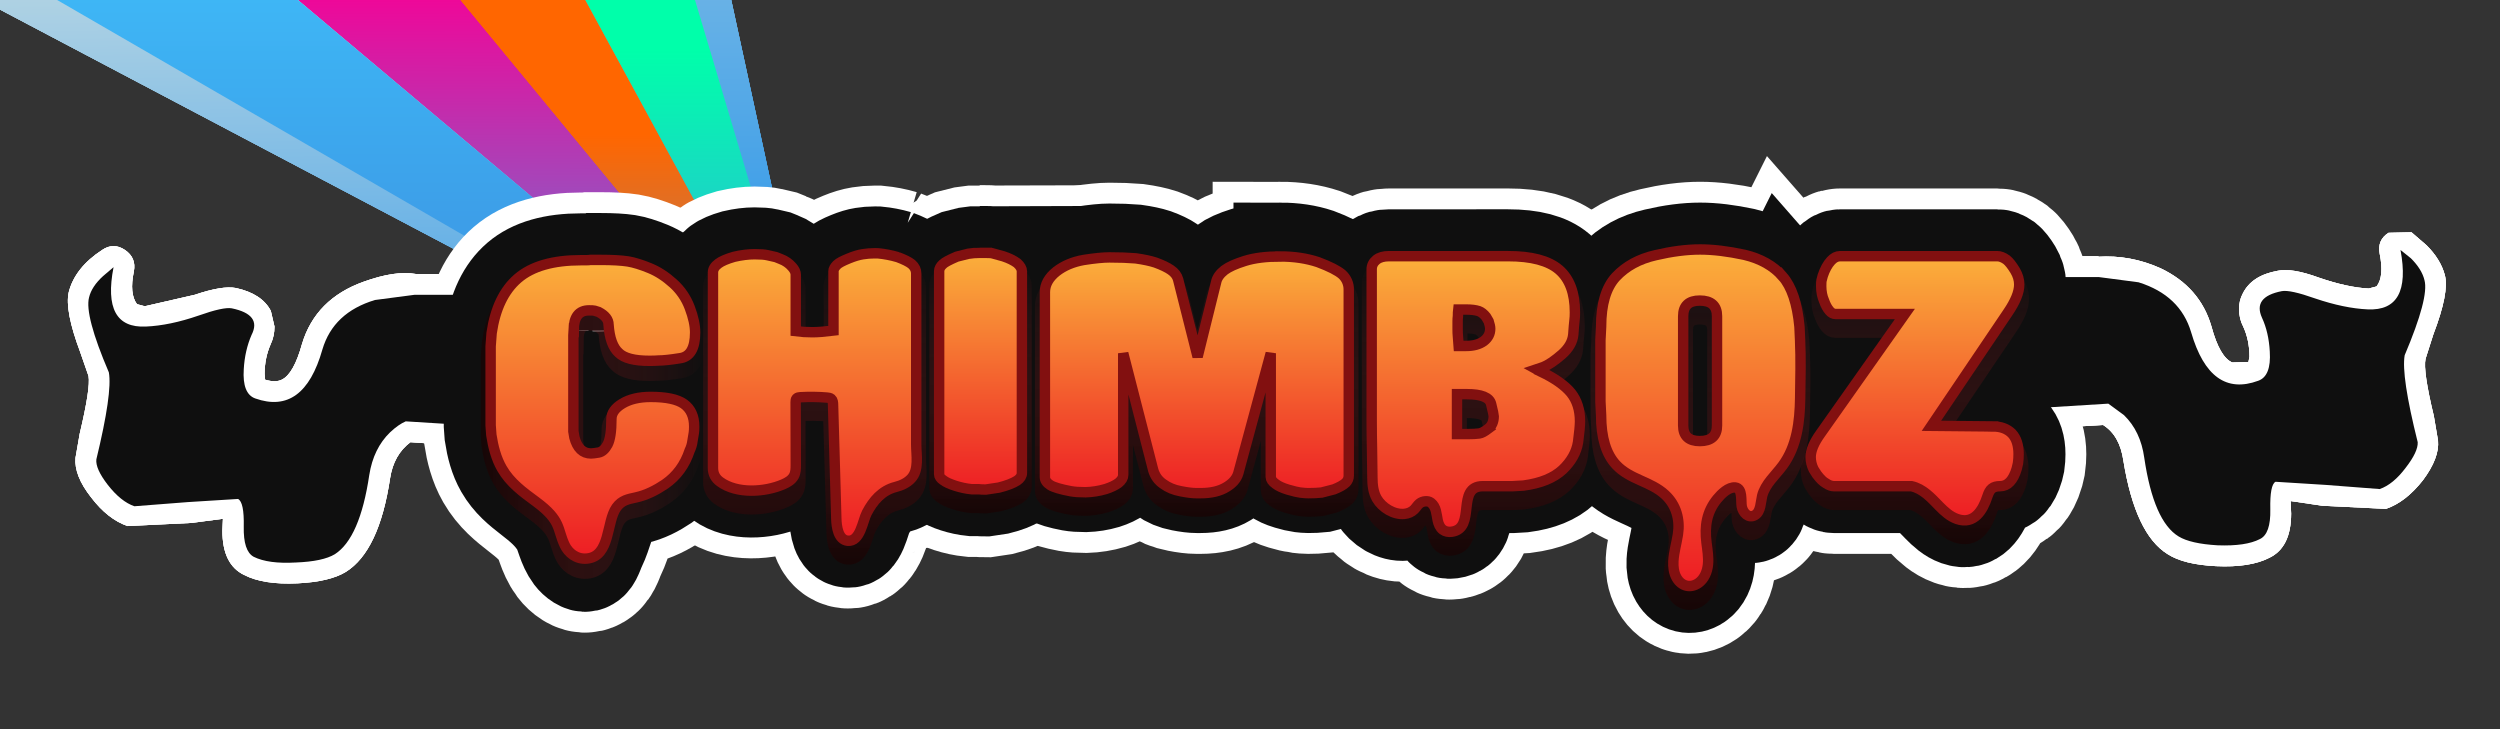 <?xml version="1.0" encoding="UTF-8"?><svg id="Calque_1" xmlns="http://www.w3.org/2000/svg" xmlns:xlink="http://www.w3.org/1999/xlink" viewBox="0 0 240 70"><rect x="0" y="0" width="240" height="70" fill="#333333" stroke="none"/><defs><style>.cls-1{fill:url(#Dégradé_sans_nom_2);}.cls-1,.cls-2,.cls-3,.cls-4,.cls-5,.cls-6,.cls-7,.cls-8,.cls-9,.cls-10,.cls-11,.cls-12,.cls-13,.cls-14,.cls-15,.cls-16,.cls-17,.cls-18,.cls-19,.cls-20,.cls-21,.cls-22,.cls-23,.cls-24,.cls-25,.cls-26,.cls-27,.cls-28,.cls-29{fill-rule:evenodd;stroke-width:0px;}.cls-30{fill:url(#Dégradé_sans_nom_88);}.cls-30,.cls-31,.cls-32,.cls-33,.cls-34,.cls-35,.cls-36{stroke:#821010;}.cls-2{fill:url(#Dégradé_sans_nom_72);}.cls-3{fill:url(#Dégradé_sans_nom_28);}.cls-37{stroke:url(#Dégradé_sans_nom_80);}.cls-37,.cls-38,.cls-39,.cls-40,.cls-41,.cls-42,.cls-43,.cls-44{fill:none;stroke-width:1.89px;}.cls-45{stroke:#fff;stroke-width:13px;}.cls-4{fill:url(#Dégradé_sans_nom_4);}.cls-5{fill:url(#Dégradé_sans_nom_49);}.cls-6{fill:url(#Dégradé_sans_nom_24);}.cls-7{fill:url(#Dégradé_sans_nom_46);}.cls-31{fill:url(#Dégradé_sans_nom_82);}.cls-8{fill:url(#Dégradé_sans_nom_25);}.cls-32{fill:url(#Dégradé_sans_nom_85);}.cls-9{fill:url(#Dégradé_sans_nom_52);}.cls-38{stroke:url(#Dégradé_sans_nom_11);}.cls-10{fill:url(#Dégradé_sans_nom_70);}.cls-11{fill:url(#Dégradé_sans_nom_29);}.cls-12{fill:url(#Dégradé_sans_nom_7);}.cls-13{fill:url(#Dégradé_sans_nom_5);}.cls-39{stroke:url(#Dégradé_sans_nom_79);}.cls-14{fill:url(#Dégradé_sans_nom_71);}.cls-40{stroke:url(#Dégradé_sans_nom_76);}.cls-15{fill:#0f0f0f;}.cls-16{fill:url(#Dégradé_sans_nom_73);}.cls-17{fill:url(#Dégradé_sans_nom_69);}.cls-18{fill:#191919;}.cls-33{fill:url(#Dégradé_sans_nom_84);}.cls-19{fill:#fff;}.cls-46{stroke:#0f0f0f;stroke-width:9px;}.cls-41{stroke:url(#Dégradé_sans_nom_81);}.cls-20{fill:url(#Dégradé_sans_nom_74);}.cls-21{fill:url(#Dégradé_sans_nom_48);}.cls-34{fill:url(#Dégradé_sans_nom_87);}.cls-22{fill:url(#Dégradé_sans_nom_47);}.cls-23{fill:url(#Dégradé_sans_nom_26);}.cls-24{fill:url(#Dégradé_sans_nom_6);}.cls-35{fill:url(#Dégradé_sans_nom_83);}.cls-42{stroke:url(#Dégradé_sans_nom_77);}.cls-36{fill:url(#Dégradé_sans_nom_86);}.cls-25{fill:url(#Dégradé_sans_nom_51);}.cls-26{fill:url(#Dégradé_sans_nom_3);}.cls-27{fill:url(#Dégradé_sans_nom_50);}.cls-28{fill:url(#Dégradé_sans_nom);}.cls-43{stroke:url(#Dégradé_sans_nom_78);}.cls-29{fill:url(#Dégradé_sans_nom_27);}.cls-44{stroke:url(#Dégradé_sans_nom_75);}</style><linearGradient id="Dégradé_sans_nom" x1="16969.843" y1="-16627.589" x2="18608.243" y2="-16627.589" gradientTransform="translate(-1074.65 -667.137) rotate(90) scale(.037 .068)" gradientUnits="userSpaceOnUse"><stop offset="0" stop-color="#b6d5e3"/><stop offset="1" stop-color="#3d9ee8"/></linearGradient><linearGradient id="Dégradé_sans_nom_2" x1="31518.339" y1="-16586.169" x2="33156.738" y2="-16586.169" gradientTransform="translate(-1071.85 -657.121) rotate(90) scale(.021 .068)" gradientUnits="userSpaceOnUse"><stop offset="0" stop-color="#0fa"/><stop offset="1" stop-color="#3d9ee8"/></linearGradient><linearGradient id="Dégradé_sans_nom_3" x1="23930.405" y1="-16677.886" x2="25568.805" y2="-16677.886" gradientTransform="translate(-1078.05 -633.214) rotate(90) scale(.027 .068)" gradientUnits="userSpaceOnUse"><stop offset="0" stop-color="#f60"/><stop offset="1" stop-color="#3d9ee8"/></linearGradient><linearGradient id="Dégradé_sans_nom_4" x1="23962.439" y1="-16466.347" x2="25557.179" y2="-16466.347" gradientTransform="translate(-1078.05 -633.214) rotate(90) scale(.027 .068)" gradientUnits="userSpaceOnUse"><stop offset="0" stop-color="#f60"/><stop offset="1" stop-color="#3d9ee8"/></linearGradient><linearGradient id="Dégradé_sans_nom_5" x1="22764.692" y1="-17049.012" x2="24403.092" y2="-17049.012" gradientTransform="translate(-1100.35 -641.416) rotate(90) scale(.028 .066) skewX(-.204)" gradientUnits="userSpaceOnUse"><stop offset="0" stop-color="#f70095"/><stop offset="1" stop-color="#3d9ee8"/></linearGradient><linearGradient id="Dégradé_sans_nom_6" x1="25686.612" y1="-18679.45" x2="27325.012" y2="-18679.45" gradientTransform="translate(-1116.799 -653.803) rotate(89.112) scale(.026 .06) skewX(-.053)" gradientUnits="userSpaceOnUse"><stop offset="0" stop-color="#b6d5e3"/><stop offset="1" stop-color="#3d9ee8"/></linearGradient><linearGradient id="Dégradé_sans_nom_7" x1="31199.657" y1="-18949.245" x2="32838.058" y2="-18949.245" gradientTransform="translate(-1119.7 -667.996) rotate(90) scale(.021 .06)" gradientUnits="userSpaceOnUse"><stop offset="0" stop-color="#3ec4fd"/><stop offset="1" stop-color="#3d9ee8"/></linearGradient><linearGradient id="Dégradé_sans_nom_11" x1="56.917" y1="17.99" x2="56.917" y2="48.668" gradientTransform="translate(0 72) scale(1 -1)" gradientUnits="userSpaceOnUse"><stop offset="0" stop-color="#c1272d" stop-opacity=".6"/><stop offset="1" stop-color="#c1272d" stop-opacity="0"/></linearGradient><linearGradient id="Dégradé_sans_nom_24" x1="16969.843" y1="-16627.589" x2="18608.243" y2="-16627.589" gradientTransform="translate(-1074.65 -667.137) rotate(90) scale(.037 .068)" gradientUnits="userSpaceOnUse"><stop offset="0" stop-color="#b6d5e3"/><stop offset="1" stop-color="#3d9ee8"/></linearGradient><linearGradient id="Dégradé_sans_nom_25" x1="31518.339" y1="-16586.169" x2="33156.738" y2="-16586.169" gradientTransform="translate(-1071.85 -657.121) rotate(90) scale(.021 .068)" gradientUnits="userSpaceOnUse"><stop offset="0" stop-color="#0fa"/><stop offset="1" stop-color="#3d9ee8"/></linearGradient><linearGradient id="Dégradé_sans_nom_26" x1="23930.405" y1="-16466.347" x2="25568.805" y2="-16466.347" gradientTransform="translate(-1078.05 -633.214) rotate(90) scale(.027 .068)" gradientUnits="userSpaceOnUse"><stop offset="0" stop-color="#f60"/><stop offset="1" stop-color="#3d9ee8"/></linearGradient><linearGradient id="Dégradé_sans_nom_27" x1="22764.692" y1="-17049.012" x2="24403.092" y2="-17049.012" gradientTransform="translate(-1100.35 -641.416) rotate(90) scale(.028 .066) skewX(-.204)" gradientUnits="userSpaceOnUse"><stop offset="0" stop-color="#f70095"/><stop offset="1" stop-color="#3d9ee8"/></linearGradient><linearGradient id="Dégradé_sans_nom_28" x1="25686.612" y1="-18679.45" x2="27325.012" y2="-18679.45" gradientTransform="translate(-1116.799 -653.803) rotate(89.112) scale(.026 .06) skewX(-.053)" gradientUnits="userSpaceOnUse"><stop offset="0" stop-color="#b6d5e3"/><stop offset="1" stop-color="#3d9ee8"/></linearGradient><linearGradient id="Dégradé_sans_nom_29" x1="31199.657" y1="-18949.245" x2="32838.058" y2="-18949.245" gradientTransform="translate(-1119.7 -667.996) rotate(90) scale(.021 .06)" gradientUnits="userSpaceOnUse"><stop offset="0" stop-color="#3ec4fd"/><stop offset="1" stop-color="#3d9ee8"/></linearGradient><linearGradient id="Dégradé_sans_nom_46" x1="16969.843" y1="-16627.589" x2="18608.243" y2="-16627.589" gradientTransform="translate(-1074.65 -667.137) rotate(90) scale(.037 .068)" gradientUnits="userSpaceOnUse"><stop offset="0" stop-color="#b6d5e3"/><stop offset="1" stop-color="#3d9ee8"/></linearGradient><linearGradient id="Dégradé_sans_nom_47" x1="31518.339" y1="-16586.169" x2="33156.738" y2="-16586.169" gradientTransform="translate(-1071.85 -657.121) rotate(90) scale(.021 .068)" gradientUnits="userSpaceOnUse"><stop offset="0" stop-color="#0fa"/><stop offset="1" stop-color="#3d9ee8"/></linearGradient><linearGradient id="Dégradé_sans_nom_48" x1="23930.405" y1="-16677.886" x2="25568.805" y2="-16677.886" gradientTransform="translate(-1078.05 -633.214) rotate(90) scale(.027 .068)" gradientUnits="userSpaceOnUse"><stop offset="0" stop-color="#f60"/><stop offset="1" stop-color="#3d9ee8"/></linearGradient><linearGradient id="Dégradé_sans_nom_49" x1="23962.439" y1="-16466.347" x2="25557.179" y2="-16466.347" gradientTransform="translate(-1078.05 -633.214) rotate(90) scale(.027 .068)" gradientUnits="userSpaceOnUse"><stop offset="0" stop-color="#f60"/><stop offset="1" stop-color="#3d9ee8"/></linearGradient><linearGradient id="Dégradé_sans_nom_50" x1="22764.692" y1="-17049.012" x2="24403.092" y2="-17049.012" gradientTransform="translate(-1100.35 -641.416) rotate(90) scale(.028 .066) skewX(-.204)" gradientUnits="userSpaceOnUse"><stop offset="0" stop-color="#f70095"/><stop offset="1" stop-color="#3d9ee8"/></linearGradient><linearGradient id="Dégradé_sans_nom_51" x1="25686.612" y1="-18679.45" x2="27325.012" y2="-18679.45" gradientTransform="translate(-1116.799 -653.803) rotate(89.112) scale(.026 .06) skewX(-.053)" gradientUnits="userSpaceOnUse"><stop offset="0" stop-color="#b6d5e3"/><stop offset="1" stop-color="#3d9ee8"/></linearGradient><linearGradient id="Dégradé_sans_nom_52" x1="31199.657" y1="-18949.245" x2="32838.058" y2="-18949.245" gradientTransform="translate(-1119.7 -667.996) rotate(90) scale(.021 .06)" gradientUnits="userSpaceOnUse"><stop offset="0" stop-color="#3ec4fd"/><stop offset="1" stop-color="#3d9ee8"/></linearGradient><linearGradient id="Dégradé_sans_nom_69" x1="16969.843" y1="-16627.589" x2="18608.243" y2="-16627.589" gradientTransform="translate(-1074.65 -667.137) rotate(90) scale(.037 .068)" gradientUnits="userSpaceOnUse"><stop offset="0" stop-color="#b6d5e3"/><stop offset="1" stop-color="#3d9ee8"/></linearGradient><linearGradient id="Dégradé_sans_nom_70" x1="31518.339" y1="-16586.169" x2="33156.738" y2="-16586.169" gradientTransform="translate(-1071.85 -657.121) rotate(90) scale(.021 .068)" gradientUnits="userSpaceOnUse"><stop offset="0" stop-color="#0fa"/><stop offset="1" stop-color="#3d9ee8"/></linearGradient><linearGradient id="Dégradé_sans_nom_71" x1="23930.405" y1="-16466.347" x2="25568.805" y2="-16466.347" gradientTransform="translate(-1078.05 -633.214) rotate(90) scale(.027 .068)" gradientUnits="userSpaceOnUse"><stop offset="0" stop-color="#f60"/><stop offset="1" stop-color="#3d9ee8"/></linearGradient><linearGradient id="Dégradé_sans_nom_72" x1="22764.692" y1="-17049.012" x2="24403.092" y2="-17049.012" gradientTransform="translate(-1100.35 -641.416) rotate(90) scale(.028 .066) skewX(-.204)" gradientUnits="userSpaceOnUse"><stop offset="0" stop-color="#f70095"/><stop offset="1" stop-color="#3d9ee8"/></linearGradient><linearGradient id="Dégradé_sans_nom_73" x1="25686.612" y1="-18679.45" x2="27325.012" y2="-18679.45" gradientTransform="translate(-1116.799 -653.803) rotate(89.112) scale(.026 .06) skewX(-.053)" gradientUnits="userSpaceOnUse"><stop offset="0" stop-color="#b6d5e3"/><stop offset="1" stop-color="#3d9ee8"/></linearGradient><linearGradient id="Dégradé_sans_nom_74" x1="31199.657" y1="-18949.245" x2="32838.058" y2="-18949.245" gradientTransform="translate(-1119.7 -667.996) rotate(90) scale(.021 .06)" gradientUnits="userSpaceOnUse"><stop offset="0" stop-color="#3ec4fd"/><stop offset="1" stop-color="#3d9ee8"/></linearGradient><linearGradient id="Dégradé_sans_nom_75" x1="78.229" y1="17.789" x2="78.229" y2="47.279" gradientTransform="translate(0 72) scale(1 -1)" gradientUnits="userSpaceOnUse"><stop offset="0" stop-color="#1b0000" stop-opacity=".6"/><stop offset="1" stop-color="#c1272d" stop-opacity="0"/></linearGradient><linearGradient id="Dégradé_sans_nom_76" x1="183.836" y1="19.754" x2="183.836" y2="47.003" gradientTransform="translate(0 72) scale(1 -1)" gradientUnits="userSpaceOnUse"><stop offset="0" stop-color="#1b0000" stop-opacity=".6"/><stop offset="1" stop-color="#c1272d" stop-opacity="0"/></linearGradient><linearGradient id="Dégradé_sans_nom_77" x1="163.247" y1="13.445" x2="163.247" y2="47.646" gradientTransform="translate(0 72) scale(1 -1)" gradientUnits="userSpaceOnUse"><stop offset="0" stop-color="#1b0000" stop-opacity=".6"/><stop offset="1" stop-color="#c1272d" stop-opacity="0"/></linearGradient><linearGradient id="Dégradé_sans_nom_78" x1="141.681" y1="18.646" x2="141.681" y2="47.004" gradientTransform="translate(0 72) scale(1 -1)" gradientUnits="userSpaceOnUse"><stop offset="0" stop-color="#1b0000" stop-opacity=".6"/><stop offset="1" stop-color="#c1272d" stop-opacity="0"/></linearGradient><linearGradient id="Dégradé_sans_nom_79" x1="94.13" y1="22.71" x2="94.13" y2="47.323" gradientTransform="translate(0 72) scale(1 -1)" gradientUnits="userSpaceOnUse"><stop offset="0" stop-color="#1b0000" stop-opacity=".6"/><stop offset="1" stop-color="#c1272d" stop-opacity="0"/></linearGradient><linearGradient id="Dégradé_sans_nom_80" x1="114.884" y1="22.39" x2="114.884" y2="47.003" gradientTransform="translate(0 72) scale(1 -1)" gradientUnits="userSpaceOnUse"><stop offset="0" stop-color="#1b0000" stop-opacity=".6"/><stop offset="1" stop-color="#c1272d" stop-opacity="0"/></linearGradient><linearGradient id="Dégradé_sans_nom_81" x1="46.157" y1="31.717" x2="67.677" y2="31.717" gradientTransform="translate(0 72) scale(1 -1)" gradientUnits="userSpaceOnUse"><stop offset="0" stop-color="#1b0000" stop-opacity=".6"/><stop offset="1" stop-color="#c1272d" stop-opacity="0"/></linearGradient><linearGradient id="Dégradé_sans_nom_82" x1="78.229" y1="20.082" x2="78.229" y2="47.683" gradientTransform="translate(0 72) scale(1 -1)" gradientUnits="userSpaceOnUse"><stop offset="0" stop-color="#ed1c24"/><stop offset="1" stop-color="#fbb03b"/></linearGradient><linearGradient id="Dégradé_sans_nom_84" x1="183.836" y1="22.048" x2="183.836" y2="47.407" gradientTransform="translate(0 72) scale(1 -1)" gradientUnits="userSpaceOnUse"><stop offset="0" stop-color="#ed1c24"/><stop offset="1" stop-color="#fbb03b"/></linearGradient><linearGradient id="Dégradé_sans_nom_85" x1="163.247" y1="15.739" x2="163.247" y2="48.05" gradientTransform="translate(0 72) scale(1 -1)" gradientUnits="userSpaceOnUse"><stop offset="0" stop-color="#ed1c24"/><stop offset="1" stop-color="#fbb03b"/></linearGradient><linearGradient id="Dégradé_sans_nom_86" x1="141.681" y1="20.94" x2="141.681" y2="47.408" gradientTransform="translate(0 72) scale(1 -1)" gradientUnits="userSpaceOnUse"><stop offset="0" stop-color="#ed1c24"/><stop offset="1" stop-color="#fbb03b"/></linearGradient><linearGradient id="Dégradé_sans_nom_87" x1="94.13" y1="743.404" x2="94.13" y2="720.273" gradientTransform="translate(0 -696)" gradientUnits="userSpaceOnUse"><stop offset="0" stop-color="#ed1c24"/><stop offset="1" stop-color="#fbb03b"/></linearGradient><linearGradient id="Dégradé_sans_nom_88" x1="114.896" y1="743.753" x2="114.896" y2="720.623" gradientTransform="translate(0 -696)" gradientUnits="userSpaceOnUse"><stop offset="0" stop-color="#ed1c24"/><stop offset="1" stop-color="#fbb03b"/></linearGradient><linearGradient id="Dégradé_sans_nom_83" x1="56.917" y1="18.368" x2="56.917" y2="47.05" gradientTransform="translate(0 72) scale(1 -1)" gradientUnits="userSpaceOnUse"><stop offset="0" stop-color="#ed1c24"/><stop offset="1" stop-color="#fbb03b"/></linearGradient></defs><path class="cls-28" d="m56.5-63.1l23,105.95L19.25-67.85"/><path class="cls-1" d="m47.9-63.1l31.6,105.95L19.25-67.85"/><path class="cls-26" d="m19.25-67.85l60.25,110.7"/><path class="cls-4" d="m79.5,42.85L-9.35-64.9"/><path class="cls-13" d="m-9.35-64.9L79.5,42.85-36.55-54.85"/><path class="cls-24" d="m-36.55-54.85L79.5,42.85-65.45-33.6"/><path class="cls-12" d="m-36.55-54.85L79.5,42.85-60.15-38"/><path class="cls-19" d="m229.3,22.35l2.2-.05,1.45,1.25c.9.9,1.483,1.85,1.75,2.85.3,1.1-.067,3-1.1,5.7l-.75,2.35c-.167.767.1,2.6.8,5.5l.4,2.35c.1,1.1-.383,2.367-1.45,3.8-1.1,1.4-2.283,2.317-3.55,2.75l-6.1-.3-3.05-.45.05,1.2c0,2.167-.7,3.583-2.1,4.25-1.233.633-2.933.9-5.1.8-2.067-.1-3.617-.483-4.65-1.15-2.067-1.267-3.483-4.25-4.25-8.95-.233-1.633-.883-2.783-1.95-3.45l-5.05.3c-.567.067-1.067-.117-1.5-.55-.4-.333-.6-.817-.6-1.45v-12.5c-0-1.333.667-2,2-2h4.75l-.1.05c2.067-.133,4.067.233,6,1.1,2.533,1.2,4.167,3.067,4.9,5.6.533,1.967,1.2,3.117,2,3.45l1.55-.05.1-.5c0-1.067-.2-2.033-.6-2.9-.267-.5-.4-1.067-.4-1.7,0-.533.117-1.017.35-1.45.567-1.167,1.683-1.9,3.35-2.2.9-.2,2.217.017,3.95.65,1.833.633,3.433.983,4.8,1.05l.75-.2c.5-.633.6-1.683.3-3.15-.167-.867.117-1.533.85-2"/><path class="cls-18" d="m230.45,24l1,.8c.7.7,1.133,1.4,1.3,2.1.3,1.1-.333,3.5-1.9,7.2-.233,1.3.183,4.083,1.25,8.35.033.6-.35,1.417-1.15,2.45-.8,1.067-1.633,1.75-2.5,2.05l-5.2-.4-4.8-.3c-.367.2-.533,1.083-.5,2.65.033,1.567-.3,2.517-1,2.85-.9.467-2.25.667-4.05.6-1.733-.1-2.983-.383-3.75-.85-1.6-.967-2.7-3.483-3.3-7.55-.233-1.7-.883-3.067-1.95-4.1l-1.5-1.1-5.65.35-3.85-1.1,3.85-11.4h4.75l3.8.5c2.667.833,4.35,2.433,5.05,4.8,1.233,4.233,3.383,5.783,6.45,4.65.833-.3,1.2-1.233,1.1-2.8-.067-1.233-.317-2.317-.75-3.25-.6-1.333.033-2.183,1.9-2.55.533-.1,1.6.133,3.2.7,1.867.633,3.55.983,5.05,1.05,2.833.133,3.883-1.767,3.15-5.7"/><path class="cls-19" d="m44.55,26.3c1.333,0,2,.667,2,2v12.5c0,.567-.2,1.05-.6,1.45-.433.367-.933.55-1.5.55l-5.05-.35c-1.067.8-1.717,1.95-1.95,3.45-.7,4.667-2.117,7.667-4.25,9-1.033.633-2.583,1-4.65,1.1-2.167.1-3.867-.167-5.1-.8-1.4-.667-2.1-2.083-2.1-4.25l.05-1.15-3,.4-6.15.3c-1.267-.433-2.433-1.35-3.5-2.75-1.1-1.4-1.6-2.667-1.5-3.8l.4-2.3c.7-2.933.983-4.783.85-5.55l-.8-2.3c-1-2.667-1.367-4.583-1.1-5.75.4-1.567,1.467-2.917,3.2-4.05.733-.5,1.467-.5,2.2,0s1.017,1.183.85,2.05c-.3,1.433-.2,2.483.3,3.15l.75.2,4.8-1.1c1.767-.6,3.083-.817,3.95-.65,1.667.367,2.783,1.1,3.35,2.2l.35,1.5c0,.6-.117,1.15-.35,1.65-.4.9-.6,1.867-.6,2.9l.05.55c.667.2,1.2.2,1.6,0,.767-.367,1.417-1.517,1.95-3.45.867-2.867,2.833-4.85,5.9-5.95,2.033-.733,3.7-.983,5-.75h4.65"/><path class="cls-18" d="m37.45,41.5c-1.067,1.033-1.733,2.4-2,4.1-.6,4.033-1.7,6.567-3.3,7.6-.767.467-2.017.733-3.75.8-1.767.1-3.117-.083-4.05-.55-.667-.367-.983-1.333-.95-2.9.033-1.567-.15-2.45-.55-2.65l-4.8.3-5.15.4c-.867-.3-1.717-.983-2.55-2.05-.8-1.033-1.167-1.85-1.1-2.45,1.033-4.267,1.433-7.05,1.2-8.35-1.567-3.667-2.2-6.067-1.9-7.2.167-.7.617-1.383,1.35-2.05l1-.85c-.767,3.933.267,5.833,3.1,5.7,1.533-.067,3.217-.417,5.05-1.05,1.6-.567,2.667-.8,3.2-.7,1.933.4,2.567,1.25,1.9,2.55-.433,1-.683,2.1-.75,3.3-.1,1.567.267,2.5,1.1,2.8,3.1,1.1,5.25-.467,6.45-4.7.7-2.367,2.383-3.95,5.05-4.75l3.8-.5h4.75v12.5l-5.6-.35c-.467.2-.967.55-1.5,1.05"/><path class="cls-38" d="m55.075,31.023c0-1.267.49-1.902,1.474-1.902.264,0,.44.01.525.03l.397.126c.634.33.95.737.95,1.221.09,1.298.417,2.2.981,2.703.514.51,1.494.764,2.942.764.35,0,.646-.01.89-.03.445,0,1.118-.072,2.022-.216.983-.12,1.476-.946,1.476-2.479,0-.674-.176-1.473-.525-2.396-.33-.881-.866-1.669-1.564-2.3-.73-.663-1.484-1.154-2.268-1.474-.819-.334-1.513-.55-2.082-.644-.649-.1-1.53-.149-2.643-.149h-.943c-.105.02-.26.03-.465.03h-.457c-2.695,0-4.72.58-6.072,1.744-1.338,1.153-2.176,2.902-2.516,5.248l-.095,1.258v7.607l.066.914c.17,1.111.452,2.241,1.017,3.222,1.47,2.552,4.8,3.121,6.345,5.712.367.616.623,1.29.947,1.93.228.45.529.918,1.01,1.072.637.205,1.336-.256,1.629-.858.649-1.33.126-2.809,1.062-4.111.506-.703,1.113-.8,1.892-.971.997-.218,1.941-.704,2.78-1.273,1.118-.774,1.903-1.848,2.357-3.221.145-.299.238-.621.277-.951.01-.085.052-.34.127-.764.02-.145.032-.34.032-.584,0-.983-.329-1.708-.983-2.178-.634-.449-1.697-.673-3.19-.673-1.112,0-2.023.215-2.732.644-.694.42-1.04.91-1.04,1.475,0,1.168-.121,1.983-.366,2.447-.245.454-.532.712-.861.772-.34.06-.585.09-.735.09-.788,0-1.319-.513-1.593-1.536l-.098-.584v-9.222s.03-.495.03-.495Z"/><path class="cls-6" d="m56.5-63.1l23,105.95L19.25-67.85l37.25,4.75"/><path class="cls-8" d="m47.9-63.1l31.6,105.95L19.25-67.85l28.65,4.75"/><path class="cls-23" d="m79.5,42.85L-9.35-64.9l28.6-2.95,60.25,110.7"/><path class="cls-29" d="m-9.35-64.9L79.5,42.85-36.55-54.85l27.2-10.05"/><path class="cls-3" d="m-36.55-54.85L79.5,42.85-65.45-33.6l28.9-21.25"/><path class="cls-11" d="m-36.55-54.85L79.5,42.85-60.15-38l23.6-16.85"/><path class="cls-19" d="m229.3,22.35l2.2-.05,1.45,1.25c.9.9,1.483,1.85,1.75,2.85.3,1.1-.067,3-1.1,5.7l-.75,2.35c-.167.767.1,2.6.8,5.5l.4,2.35c.1,1.1-.383,2.367-1.45,3.8-1.1,1.4-2.283,2.317-3.55,2.75l-6.1-.3-3.05-.45.05,1.2c0,2.167-.7,3.583-2.1,4.25-1.233.633-2.933.9-5.1.8-2.067-.1-3.617-.483-4.65-1.15-2.067-1.267-3.483-4.25-4.25-8.95-.233-1.633-.883-2.783-1.95-3.45l-5.05.3c-.567.067-1.067-.117-1.5-.55-.4-.333-.6-.817-.6-1.45v-12.5c-0-1.333.667-2,2-2h4.75l-.1.05c2.067-.133,4.067.233,6,1.1,2.533,1.2,4.167,3.067,4.9,5.6.533,1.967,1.2,3.117,2,3.45l1.55-.05.1-.5c0-1.067-.2-2.033-.6-2.9-.267-.5-.4-1.067-.4-1.7,0-.533.117-1.017.35-1.45.567-1.167,1.683-1.9,3.35-2.2.9-.2,2.217.017,3.95.65,1.833.633,3.433.983,4.8,1.05l.75-.2c.5-.633.6-1.683.3-3.15-.167-.867.117-1.533.85-2"/><path class="cls-18" d="m230.45,24l1,.8c.7.7,1.133,1.4,1.3,2.1.3,1.1-.333,3.5-1.9,7.2-.233,1.3.183,4.083,1.25,8.35.033.6-.35,1.417-1.15,2.45-.8,1.067-1.633,1.75-2.5,2.05l-5.2-.4-4.8-.3c-.367.2-.533,1.083-.5,2.65.033,1.567-.3,2.517-1,2.85-.9.467-2.25.667-4.05.6-1.733-.1-2.983-.383-3.75-.85-1.6-.967-2.7-3.483-3.3-7.55-.233-1.7-.883-3.067-1.95-4.1l-1.5-1.1-5.65.35-3.85-1.1,3.85-11.4h4.75l3.8.5c2.667.833,4.35,2.433,5.05,4.8,1.233,4.233,3.383,5.783,6.45,4.65.833-.3,1.2-1.233,1.1-2.8-.067-1.233-.317-2.317-.75-3.25-.6-1.333.033-2.183,1.9-2.55.533-.1,1.6.133,3.2.7,1.867.633,3.55.983,5.05,1.05,2.833.133,3.883-1.767,3.15-5.7"/><path class="cls-19" d="m44.55,26.3c1.333,0,2,.667,2,2v12.5c0,.567-.2,1.05-.6,1.45-.433.367-.933.55-1.5.55l-5.05-.35c-1.067.8-1.717,1.95-1.95,3.45-.7,4.667-2.117,7.667-4.25,9-1.033.633-2.583,1-4.65,1.1-2.167.1-3.867-.167-5.1-.8-1.4-.667-2.1-2.083-2.1-4.25l.05-1.15-3,.4-6.15.3c-1.267-.433-2.433-1.35-3.5-2.75-1.1-1.4-1.6-2.667-1.5-3.8l.4-2.3c.7-2.933.983-4.783.85-5.55l-.8-2.3c-1-2.667-1.367-4.583-1.1-5.75.4-1.567,1.467-2.917,3.2-4.05.733-.5,1.467-.5,2.2,0s1.017,1.183.85,2.05c-.3,1.433-.2,2.483.3,3.15l.75.2,4.8-1.1c1.767-.6,3.083-.817,3.95-.65,1.667.367,2.783,1.1,3.35,2.2l.35,1.5c0,.6-.117,1.15-.35,1.65-.4.9-.6,1.867-.6,2.9l.05.55c.667.2,1.2.2,1.6,0,.767-.367,1.417-1.517,1.95-3.45.867-2.867,2.833-4.85,5.9-5.95,2.033-.733,3.7-.983,5-.75h4.65"/><path class="cls-18" d="m37.45,41.5c-1.067,1.033-1.733,2.4-2,4.1-.6,4.033-1.7,6.567-3.3,7.6-.767.467-2.017.733-3.75.8-1.767.1-3.117-.083-4.05-.55-.667-.367-.983-1.333-.95-2.9.033-1.567-.15-2.45-.55-2.65l-4.8.3-5.15.4c-.867-.3-1.717-.983-2.55-2.05-.8-1.033-1.167-1.85-1.1-2.45,1.033-4.267,1.433-7.05,1.2-8.35-1.567-3.667-2.2-6.067-1.9-7.2.167-.7.617-1.383,1.35-2.05l1-.85c-.767,3.933.267,5.833,3.1,5.7,1.533-.067,3.217-.417,5.05-1.05,1.6-.567,2.667-.8,3.2-.7,1.933.4,2.567,1.25,1.9,2.55-.433,1-.683,2.1-.75,3.3-.1,1.567.267,2.5,1.1,2.8,3.1,1.1,5.25-.467,6.45-4.7.7-2.367,2.383-3.95,5.05-4.75l3.8-.5h4.75v12.5l-5.6-.35c-.467.2-.967.55-1.5,1.05"/><path class="cls-7" d="m56.5-63.1l23,105.95L19.25-67.85"/><path class="cls-22" d="m47.9-63.1l31.6,105.95L19.25-67.85"/><path class="cls-21" d="m19.25-67.85l60.25,110.7"/><path class="cls-5" d="m79.5,42.85L-9.35-64.9"/><path class="cls-27" d="m-9.35-64.9L79.5,42.85-36.55-54.85"/><path class="cls-25" d="m-36.55-54.85L79.5,42.85-65.45-33.6"/><path class="cls-9" d="m-36.55-54.85L79.5,42.85-60.15-38"/><path class="cls-19" d="m229.3,22.35l2.2-.05,1.45,1.25c.9.9,1.483,1.85,1.75,2.85.3,1.1-.067,3-1.1,5.7l-.75,2.35c-.167.767.1,2.6.8,5.5l.4,2.35c.1,1.1-.383,2.367-1.45,3.8-1.1,1.4-2.283,2.317-3.55,2.75l-6.1-.3-3.05-.45.05,1.2c0,2.167-.7,3.583-2.1,4.25-1.233.633-2.933.9-5.1.8-2.067-.1-3.617-.483-4.65-1.15-2.067-1.267-3.483-4.25-4.25-8.95-.233-1.633-.883-2.783-1.95-3.45l-5.05.3c-.567.067-1.067-.117-1.5-.55-.4-.333-.6-.817-.6-1.45v-12.5c-0-1.333.667-2,2-2h4.75l-.1.05c2.067-.133,4.067.233,6,1.1,2.533,1.2,4.167,3.067,4.9,5.6.533,1.967,1.2,3.117,2,3.45l1.55-.05.1-.5c0-1.067-.2-2.033-.6-2.9-.267-.5-.4-1.067-.4-1.7,0-.533.117-1.017.35-1.45.567-1.167,1.683-1.9,3.35-2.2.9-.2,2.217.017,3.95.65,1.833.633,3.433.983,4.8,1.05l.75-.2c.5-.633.6-1.683.3-3.15-.167-.867.117-1.533.85-2"/><path class="cls-19" d="m44.55,26.3c1.333,0,2,.667,2,2v12.5c0,.567-.2,1.05-.6,1.45-.433.367-.933.55-1.5.55l-5.05-.35c-1.067.8-1.717,1.95-1.95,3.45-.7,4.667-2.117,7.667-4.25,9-1.033.633-2.583,1-4.65,1.1-2.167.1-3.867-.167-5.1-.8-1.4-.667-2.1-2.083-2.1-4.25l.05-1.15-3,.4-6.15.3c-1.267-.433-2.433-1.35-3.5-2.75-1.1-1.4-1.6-2.667-1.5-3.8l.4-2.3c.7-2.933.983-4.783.85-5.55l-.8-2.3c-1-2.667-1.367-4.583-1.1-5.75.4-1.567,1.467-2.917,3.2-4.05.733-.5,1.467-.5,2.2,0s1.017,1.183.85,2.05c-.3,1.433-.2,2.483.3,3.15l.75.2,4.8-1.1c1.767-.6,3.083-.817,3.95-.65,1.667.367,2.783,1.1,3.35,2.2l.35,1.5c0,.6-.117,1.15-.35,1.65-.4.9-.6,1.867-.6,2.9l.05.55c.667.2,1.2.2,1.6,0,.767-.367,1.417-1.517,1.95-3.45.867-2.867,2.833-4.85,5.9-5.95,2.033-.733,3.7-.983,5-.75h4.65"/><path class="cls-17" d="m56.5-63.1l23,105.95L19.25-67.85l37.25,4.75"/><path class="cls-10" d="m47.9-63.1l31.6,105.95L19.25-67.85l28.65,4.75"/><path class="cls-14" d="m79.5,42.85L-9.35-64.9l28.6-2.95,60.25,110.7"/><path class="cls-2" d="m-9.35-64.9L79.5,42.85-36.55-54.85l27.2-10.05"/><path class="cls-16" d="m-36.55-54.85L79.5,42.85-65.45-33.6l28.9-21.25"/><path class="cls-20" d="m-36.55-54.85L79.5,42.85-60.15-38l23.6-16.85"/><path class="cls-45" d="m86.176,24.683c-.621-.182-1.259-.304-1.903-.365l-.335-.001c-.365,0-.736.03-1.11.09-.39.06-.838.195-1.348.405-.589.24-.966.44-1.13.605-.225.225-.336.429-.336.613v5.706c-.829.104-1.506.158-2.03.158-.559,0-1.09-.033-1.593-.098v-5.428c0-.234-.114-.48-.338-.734-.295-.345-.674-.608-1.1-.764l-.465-.187c-.16-.04-.423-.1-.793-.18-.264-.065-.683-.096-1.257-.096-.6,0-1.255.082-1.963.246-.694.2-1.195.415-1.504.645-.35.255-.526.542-.526.861v18.77c0,.549.225.987.674,1.316,1.628,1.194,4.314,1.007,6.067.251.409-.176.824-.413,1.032-.807.175-.331.178-.722.177-1.096-.004-1.995-.009-3.99-.013-5.985-0-.126.004-.266.09-.358.086-.093.226-.107.352-.115.856-.049,1.716-.038,2.571.033.144.012.298.03.407.124.149.128.165.348.171.544.104,3.657.209,7.315.313,10.973.021.721.17,2.018,1.097,2.104,1.213.112,1.429-1.916,1.831-2.681.612-1.164,1.448-2.15,2.772-2.486.558-.14,1.103-.395,1.493-.818.772-.837.477-2.218.477-3.26v-16.42c0-.334-.144-.633-.434-.892-.28-.22-.728-.445-1.347-.674l0.0 0Z"/><path class="cls-45" d="m191.338,40.939l-5.922-.06,7.328-10.856c.734-1.074,1.102-1.975,1.102-2.704,0-.454-.132-.903-.397-1.347-.3-.494-.574-.842-.824-1.041-.32-.225-.616-.338-.89-.338h-15.087c-.319,0-.616.152-.89.457-.315.344-.572.817-.772,1.416l-.12.457c-.02.085-.03.268-.03.553,0,.519.093.989.277,1.408.135.39.306.707.516.951.175.205.37.307.584.307h6.656l-8.094,11.47c-.634.879-.949,1.634-.949,2.268,0,.39.09.779.276,1.168l.308.486c.315.425.608.712.883.862.274.184.532.277.771.277h7.437c1.109.241,1.895,1.125,2.654,1.903.497.509,1.04,1.006,1.711,1.242,1.652.582,2.492-.837,2.928-2.182.223-.689.508-.963,1.218-.963.728,0,1.26-.56,1.593-1.684l.122-.525c.04-.29.058-.577.058-.861,0-.869-.213-1.531-.642-1.99-.45-.45-1.051-.674-1.805-.674v-0Z"/><path class="cls-45" d="m171.123,26.525c-.883-1.004-2.1-1.69-3.646-2.059-1.598-.344-3.02-.516-4.268-.516-1.288,0-2.719.184-4.291.553-1.572.36-2.84,1.054-3.803,2.082-.938,1.028-1.408,2.624-1.408,4.785l-.066,1.287v5.893l.066,1.316c0,2.142.48,3.728,1.438,4.756,1.34,1.438,3.319,1.579,4.714,2.879,1.064.992,1.44,2.374,1.225,3.787-.132.864-.394,1.71-.439,2.583-.029.557.038,1.137.32,1.618.464.793,1.322,1.006,2.071.492.576-.396.865-1.108.931-1.804s-.059-1.393-.146-2.086c-.195-1.561.012-2.96,1.032-4.201.378-.46,1.081-1.165,1.737-1.092.727.081.524,1.293.615,1.813.107.61.657,1.206,1.279.835.564-.337.542-1.276.68-1.832.286-1.153,1.272-1.972,1.976-2.929,1.364-1.854,1.643-4.221,1.674-6.458.025-1.846.076-3.727-.007-5.571l-.059-1.287c-.21-2.236-.751-3.852-1.625-4.845l-0.0 0Zm-9.539,3.834c0-1.004.533-1.504,1.596-1.504,1.103,0,1.654.5,1.654,1.504v10.49c0,.998-.551,1.496-1.654,1.496-1.063,0-1.596-.498-1.596-1.496,0,0,0-10.49,0-10.49Z"/><path class="cls-45" d="m147.906,35.668l-.398-.218.644-.216c.49-.195,1.094-.605,1.813-1.229.654-.584,1.01-1.219,1.07-1.902l.06-.793c.026-.28.044-.484.06-.614.024-.164.036-.4.036-.705,0-1.866-.51-3.236-1.533-4.109-1.008-.859-2.637-1.29-4.883-1.29l-11.431.001c-.514,0-.915.113-1.2.338-.309.25-.462.555-.462.92v14.566c0,1.816.063,3.627.069,5.441.002.691.078,1.406.423,2.005.501.871,1.631,1.574,2.654,1.47.352-.036.699-.179.947-.431.175-.178.299-.405.492-.563.277-.227.8-.318,1.106-.081.516.4.522,1.103.645,1.686.073.345.211.698.492.91.235.177.546.233.838.195,2.435-.321.367-4.372,3.002-4.376.954-.001,1.907,0,2.861,0l1.039-.06c1.647-.215,2.905-.727,3.773-1.536.829-.798,1.32-1.676,1.47-2.634.124-.934.187-1.598.187-1.993,0-1.103-.288-2.013-.862-2.732-.594-.724-1.564-1.407-2.912-2.05h0Zm-7.975-4.823c0-.18.01-.342.03-.486,0-.265.011-.48.031-.645h.74c.51,0,.92.05,1.229.15.25.09.483.276.703.555l.248.426c.1.31.149.546.149.71,0,.48-.204.878-.614,1.192-.429.31-.99.465-1.683.465h-.735l-.068-.893c-.023-.243-.033-.488-.03-.732v-.742Zm2.944,10.311c-.364.274-.649.427-.854.456-.289.04-.648.059-1.078.059h-1.072v-1.773l.001-2.059h.95c1.403,0,2.179.315,2.328.95.165.673.248,1.062.248,1.167,0,.52-.174.92-.523,1.2v0Z"/><path class="cls-45" d="m94.059,24.273c-.375,0-.743.03-1.108.09l-1.101.277c-.72.31-1.157.544-1.317.703-.25.22-.375.454-.375.703v19.475c0,.215.135.41.404.584.23.18.607.354,1.131.523.524.17,1.055.283,1.594.338h.674c.145.02.37.03.674.03l1.258-.188c.773-.195,1.357-.42,1.752-.674.304-.21.457-.453.457-.732v-19.356c0-.254-.153-.518-.457-.793-.35-.254-.788-.47-1.317-.644-.369-.105-.739-.207-1.11-.307-.119-.02-.383-.029-.792-.029h-.367Z"/><path class="cls-45" d="m122.914,23.95c-1.358,0-2.49.141-3.398.425-.899.28-1.557.577-1.971.891-.444.35-.708.727-.793,1.131l-1.781,7.18-1.873-7.42c-.095-.36-.33-.666-.703-.92-.34-.235-.828-.469-1.467-.703-.49-.16-1.124-.295-1.903-.405-.703-.06-1.542-.09-2.515-.09-.6,0-1.428.082-2.487.247-1.028.184-1.896.552-2.605,1.101-.739.59-1.107,1.252-1.107,1.99v17.76c0,.29.174.544.523.764.314.2.97.394,1.963.584.364.065.835.098,1.414.098.655-.019,1.304-.122,1.932-.307.504-.16.914-.355,1.228-.584.305-.25.457-.507.457-.772v-11.68l2.883,11.223c.16.554.475.994.95,1.319.473.35,1.036.583,1.685.703.629.125,1.14.187,1.535.187h.367c1.023,0,1.85-.194,2.484-.584.604-.359.984-.799,1.14-1.318l3.12-11.53v11.868c0,.23.156.454.465.674.27.21.668.393,1.197.552.554.16.943.253,1.162.278.33.04.585.06.77.06.49,0,.92-.02,1.289-.06l1.19-.307c.529-.21.909-.425,1.138-.644.178-.179.278-.421.277-.674v-17.848c.009-.562-.226-1.101-.644-1.476-.42-.36-1.186-.75-2.299-1.168-1.098-.365-2.305-.545-3.623-.545,0,0,0,0,0,0Z"/><path class="cls-45" d="m55.075,31.696c0-1.267.49-1.902,1.474-1.902.264,0,.44.01.525.03l.397.126c.634.33.95.737.95,1.221.09,1.298.417,2.2.981,2.703.514.51,1.494.764,2.942.764.35,0,.646-.01.89-.03.445,0,1.118-.072,2.022-.216.983-.12,1.476-.946,1.476-2.479,0-.674-.176-1.473-.525-2.396-.33-.881-.866-1.669-1.564-2.3-.73-.663-1.484-1.154-2.268-1.474-.819-.334-1.513-.55-2.082-.644-.649-.1-1.53-.149-2.643-.149h-.943c-.105.02-.26.03-.465.03h-.457c-2.695,0-4.72.58-6.072,1.744-1.338,1.153-2.176,2.902-2.516,5.248l-.095,1.258v7.607l.066.914c.17,1.111.452,2.241,1.017,3.222,1.47,2.552,3.885,3.041,5.429,5.632.367.616.545,1.856,1.258,2.806.33.439.96.921,1.452.806.735-.171.9-1.076,1.194-1.677.649-1.33.724-2.52,1.66-3.822.506-.703,1.113-.8,1.892-.971.997-.218,1.941-.704,2.78-1.273,1.118-.774,1.903-1.848,2.357-3.221.145-.299.238-.621.277-.951.01-.085.052-.34.127-.764.02-.145.032-.34.032-.584,0-.983-.329-1.708-.983-2.178-.634-.449-1.697-.673-3.19-.673-1.112,0-2.023.215-2.732.644-.694.42-1.04.91-1.04,1.475,0,1.168-.121,1.983-.366,2.447-.245.454-.532.712-.861.772-.34.06-.585.09-.735.09-.788,0-1.319-.513-1.593-1.536l-.098-.584v-9.222s.03-.495.03-.495Z"/><path class="cls-46" d="m86.176,24.683c-.621-.182-1.259-.304-1.903-.365l-.335-.001c-.365,0-.736.03-1.11.09-.39.06-.838.195-1.348.405-.589.24-.966.44-1.13.605-.225.225-.336.429-.336.613v5.706c-.829.104-1.506.158-2.03.158-.559,0-1.09-.033-1.593-.098v-5.428c0-.234-.114-.48-.338-.734-.295-.345-.674-.608-1.1-.764l-.465-.187c-.16-.04-.423-.1-.793-.18-.264-.065-.683-.096-1.257-.096-.6,0-1.255.082-1.963.246-.694.2-1.195.415-1.504.645-.35.255-.526.542-.526.861v18.77c0,.549.225.987.674,1.316,1.628,1.194,4.314,1.007,6.067.251.409-.176.824-.413,1.032-.807.175-.331.178-.722.177-1.096-.004-1.995-.009-3.99-.013-5.985-0-.126.004-.266.09-.358.086-.093.226-.107.352-.115.856-.049,1.716-.038,2.571.033.144.012.298.03.407.124.149.128.165.348.171.544.104,3.657.209,7.315.313,10.973.021.721.17,2.018,1.097,2.104,1.213.112,1.429-1.916,1.831-2.681.612-1.164,1.448-2.15,2.772-2.486.558-.14,1.103-.395,1.493-.818.772-.837.477-2.218.477-3.26v-16.42c0-.334-.144-.633-.434-.892-.28-.22-.728-.445-1.347-.674l0.0 0Z"/><path class="cls-46" d="m191.338,40.939l-5.922-.06,7.328-10.856c.734-1.074,1.102-1.975,1.102-2.704,0-.454-.132-.903-.397-1.347-.3-.494-.574-.842-.824-1.041-.32-.225-.616-.338-.89-.338h-15.087c-.319,0-.616.152-.89.457-.315.344-.572.817-.772,1.416l-.12.457c-.02.085-.03.268-.03.553,0,.519.093.989.277,1.408.135.39.306.707.516.951.175.205.37.307.584.307h6.656l-8.094,11.47c-.634.879-.949,1.634-.949,2.268,0,.39.09.779.276,1.168l.308.486c.315.425.608.712.883.862.274.184.532.277.771.277h7.437c1.109.241,1.895,1.125,2.654,1.903.497.509,1.04,1.006,1.711,1.242,1.652.582,2.492-.837,2.928-2.182.223-.689.508-.963,1.218-.963.728,0,1.26-.56,1.593-1.684l.122-.525c.04-.29.058-.577.058-.861,0-.869-.213-1.531-.642-1.99-.45-.45-1.051-.674-1.805-.674v-0Z"/><path class="cls-46" d="m171.123,26.525c-.883-1.004-2.1-1.69-3.646-2.059-1.598-.344-3.02-.516-4.268-.516-1.288,0-2.719.184-4.291.553-1.572.36-2.84,1.054-3.803,2.082-.938,1.028-1.408,2.624-1.408,4.785l-.066,1.287v5.893l.066,1.316c0,2.142.48,3.728,1.438,4.756,1.34,1.438,3.319,1.579,4.714,2.879,1.064.992,1.44,2.374,1.225,3.787-.132.864-.394,1.71-.439,2.583-.029.557.038,1.137.32,1.618.464.793,1.322,1.006,2.071.492.576-.396.865-1.108.931-1.804s-.059-1.393-.146-2.086c-.195-1.561.012-2.96,1.032-4.201.378-.46,1.081-1.165,1.737-1.092.727.081.524,1.293.615,1.813.107.61.657,1.206,1.279.835.564-.337.542-1.276.68-1.832.286-1.153,1.272-1.972,1.976-2.929,1.364-1.854,1.643-4.221,1.674-6.458.025-1.846.076-3.727-.007-5.571l-.059-1.287c-.21-2.236-.751-3.852-1.625-4.845l-0.0 0Zm-9.539,3.834c0-1.004.533-1.504,1.596-1.504,1.103,0,1.654.5,1.654,1.504v10.49c0,.998-.551,1.496-1.654,1.496-1.063,0-1.596-.498-1.596-1.496,0,0,0-10.49,0-10.49Z"/><path class="cls-46" d="m147.906,35.668l-.398-.218.644-.216c.49-.195,1.094-.605,1.813-1.229.654-.584,1.01-1.219,1.07-1.902l.06-.793c.026-.28.044-.484.06-.614.024-.164.036-.4.036-.705,0-1.866-.51-3.236-1.533-4.109-1.008-.859-2.637-1.29-4.883-1.29l-11.431.001c-.514,0-.915.113-1.2.338-.309.25-.462.555-.462.92v14.566c0,1.816.063,3.627.069,5.441.002.691.078,1.406.423,2.005.501.871,1.631,1.574,2.654,1.47.352-.036.699-.179.947-.431.175-.178.299-.405.492-.563.277-.227.8-.318,1.106-.081.516.4.522,1.103.645,1.686.073.345.211.698.492.91.235.177.546.233.838.195,2.435-.321.367-4.372,3.002-4.376.954-.001,1.907,0,2.861,0l1.039-.06c1.647-.215,2.905-.727,3.773-1.536.829-.798,1.32-1.676,1.47-2.634.124-.934.187-1.598.187-1.993,0-1.103-.288-2.013-.862-2.732-.594-.724-1.564-1.407-2.912-2.05h0Zm-7.975-4.823c0-.18.01-.342.03-.486,0-.265.011-.48.031-.645h.74c.51,0,.92.05,1.229.15.25.09.483.276.703.555l.248.426c.1.31.149.546.149.71,0,.48-.204.878-.614,1.192-.429.31-.99.465-1.683.465h-.735l-.068-.893c-.023-.243-.033-.488-.03-.732v-.742Zm2.944,10.311c-.364.274-.649.427-.854.456-.289.04-.648.059-1.078.059h-1.072v-1.773l.001-2.059h.95c1.403,0,2.179.315,2.328.95.165.673.248,1.062.248,1.167,0,.52-.174.92-.523,1.2v0Z"/><path class="cls-46" d="m94.059,24.273c-.375,0-.743.03-1.108.09l-1.101.277c-.72.31-1.157.544-1.317.703-.25.22-.375.454-.375.703v19.475c0,.215.135.41.404.584.23.18.607.354,1.131.523.524.17,1.055.283,1.594.338h.674c.145.02.37.03.674.03l1.258-.188c.773-.195,1.357-.42,1.752-.674.304-.21.457-.453.457-.732v-19.356c0-.254-.153-.518-.457-.793-.35-.254-.788-.47-1.317-.644-.369-.105-.739-.207-1.11-.307-.119-.02-.383-.029-.792-.029h-.367Z"/><path class="cls-46" d="m122.914,23.95c-1.358,0-2.49.141-3.398.425-.899.28-1.557.577-1.971.891-.444.35-.708.727-.793,1.131l-1.781,7.18-1.873-7.42c-.095-.36-.33-.666-.703-.92-.34-.235-.828-.469-1.467-.703-.49-.16-1.124-.295-1.903-.405-.703-.06-1.542-.09-2.515-.09-.6,0-1.428.082-2.487.247-1.028.184-1.896.552-2.605,1.101-.739.59-1.107,1.252-1.107,1.99v17.76c0,.29.174.544.523.764.314.2.97.394,1.963.584.364.065.835.098,1.414.098.655-.019,1.304-.122,1.932-.307.504-.16.914-.355,1.228-.584.305-.25.457-.507.457-.772v-11.68l2.883,11.223c.16.554.475.994.95,1.319.473.35,1.036.583,1.685.703.629.125,1.14.187,1.535.187h.367c1.023,0,1.85-.194,2.484-.584.604-.359.984-.799,1.14-1.318l3.12-11.53v11.868c0,.23.156.454.465.674.27.21.668.393,1.197.552.554.16.943.253,1.162.278.33.04.585.06.77.06.49,0,.92-.02,1.289-.06l1.19-.307c.529-.21.909-.425,1.138-.644.178-.179.278-.421.277-.674v-17.848c.009-.562-.226-1.101-.644-1.476-.42-.36-1.186-.75-2.299-1.168-1.098-.365-2.305-.545-3.623-.545,0,0,0,0,0,0Z"/><path class="cls-46" d="m55.075,31.696c0-1.267.49-1.902,1.474-1.902.264,0,.44.01.525.03l.397.126c.634.33.95.737.95,1.221.09,1.298.417,2.2.981,2.703.514.51,1.494.764,2.942.764.35,0,.646-.01.89-.03.445,0,1.118-.072,2.022-.216.983-.12,1.476-.946,1.476-2.479,0-.674-.176-1.473-.525-2.396-.33-.881-.866-1.669-1.564-2.3-.73-.663-1.484-1.154-2.268-1.474-.819-.334-1.513-.55-2.082-.644-.649-.1-1.53-.149-2.643-.149h-.943c-.105.02-.26.03-.465.03h-.457c-2.695,0-4.72.58-6.072,1.744-1.338,1.153-2.176,2.902-2.516,5.248l-.095,1.258v7.607l.066.914c.17,1.111.452,2.241,1.017,3.222,1.47,2.552,3.885,3.041,5.429,5.632.367.616.545,1.856,1.258,2.806.33.439.96.921,1.452.806.735-.171.9-1.076,1.194-1.677.649-1.33.724-2.52,1.66-3.822.506-.703,1.113-.8,1.892-.971.997-.218,1.941-.704,2.78-1.273,1.118-.774,1.903-1.848,2.357-3.221.145-.299.238-.621.277-.951.01-.085.052-.34.127-.764.02-.145.032-.34.032-.584,0-.983-.329-1.708-.983-2.178-.634-.449-1.697-.673-3.19-.673-1.112,0-2.023.215-2.732.644-.694.42-1.04.91-1.04,1.475,0,1.168-.121,1.983-.366,2.447-.245.454-.532.712-.861.772-.34.06-.585.09-.735.09-.788,0-1.319-.513-1.593-1.536l-.098-.584v-9.222s.03-.495.03-.495Z"/><path class="cls-44" d="m86.176,26.032c-.621-.182-1.259-.304-1.903-.365l-.335-.001c-.365,0-.736.03-1.11.09-.39.06-.838.195-1.348.405-.589.24-.966.44-1.13.605-.225.225-.336.429-.336.613v5.706c-.829.104-1.506.158-2.03.158-.559,0-1.09-.033-1.593-.098v-5.428c0-.234-.114-.48-.338-.734-.295-.345-.674-.608-1.1-.764l-.465-.187c-.16-.04-.423-.1-.793-.18-.264-.065-.683-.096-1.257-.096-.6,0-1.255.082-1.963.246-.694.2-1.195.415-1.504.645-.35.255-.526.542-.526.861v18.77c0,.549.225.987.674,1.316,1.628,1.194,4.314,1.007,6.067.251.409-.176.824-.413,1.032-.807.175-.331.178-.722.177-1.096-.004-1.995-.009-3.99-.013-5.985-0-.126.004-.266.09-.358.086-.093.226-.107.352-.115.856-.049,1.716-.038,2.571.033.144.012.298.03.407.124.149.128.165.348.171.544.104,3.657.209,7.315.313,10.973.021.721.17,2.018,1.097,2.104,1.213.112,1.429-1.916,1.831-2.681.612-1.164,1.448-2.15,2.772-2.486.558-.14,1.103-.395,1.493-.818.772-.837.477-2.218.477-3.26v-16.42c0-.334-.144-.633-.434-.892-.28-.22-.728-.445-1.347-.674l0.0 0Z"/><path class="cls-40" d="m191.338,42.288l-5.922-.06,7.328-10.856c.734-1.074,1.102-1.975,1.102-2.704,0-.454-.132-.903-.397-1.347-.3-.494-.574-.842-.824-1.041-.32-.225-.616-.338-.89-.338h-15.087c-.319,0-.616.152-.89.457-.315.344-.572.817-.772,1.416l-.12.457c-.02.085-.03.268-.03.553,0,.519.093.989.277,1.408.135.39.306.707.516.951.175.205.37.307.584.307h6.656l-8.094,11.47c-.634.879-.949,1.634-.949,2.268,0,.39.09.779.276,1.168l.308.486c.315.425.608.712.883.862.274.184.532.277.771.277h7.437c1.109.241,1.895,1.125,2.654,1.903.497.509,1.04,1.006,1.711,1.242,1.652.582,2.492-.837,2.928-2.182.223-.689.508-.963,1.218-.963.728,0,1.26-.56,1.593-1.684l.122-.525c.04-.29.058-.577.058-.861,0-.869-.213-1.531-.642-1.99-.45-.45-1.051-.674-1.805-.674v-0Z"/><path class="cls-42" d="m171.123,27.874c-.883-1.004-2.1-1.69-3.646-2.059-1.598-.344-3.02-.516-4.268-.516-1.288,0-2.719.184-4.291.553-1.572.36-2.84,1.054-3.803,2.082-.938,1.028-1.408,2.624-1.408,4.785l-.066,1.287v5.893l.066,1.316c0,2.142.48,3.728,1.438,4.756,1.34,1.438,3.319,1.579,4.714,2.879,1.064.992,1.44,2.374,1.225,3.787-.132.864-.394,1.71-.439,2.583-.029.557.038,1.137.32,1.618.464.793,1.322,1.006,2.071.492.576-.396.865-1.108.931-1.804s-.059-1.393-.146-2.086c-.195-1.561.012-2.96,1.032-4.201.378-.46,1.081-1.165,1.737-1.092.727.081.524,1.293.615,1.813.107.61.657,1.206,1.279.835.564-.337.542-1.276.68-1.832.286-1.153,1.272-1.972,1.976-2.929,1.364-1.854,1.643-4.221,1.674-6.458.025-1.846.076-3.727-.007-5.571l-.059-1.287c-.21-2.236-.751-3.852-1.625-4.845l-0.0 0Zm-9.539,3.834c0-1.004.533-1.504,1.596-1.504,1.103,0,1.654.5,1.654,1.504v10.49c0,.998-.551,1.496-1.654,1.496-1.063,0-1.596-.498-1.596-1.496v-10.49Z"/><path class="cls-43" d="m147.906,37.017l-.398-.218.644-.216c.49-.195,1.094-.605,1.813-1.229.654-.584,1.01-1.219,1.07-1.902l.06-.793c.026-.28.044-.484.06-.614.024-.164.036-.4.036-.705,0-1.866-.51-3.236-1.533-4.109-1.008-.859-2.637-1.29-4.883-1.29l-11.431.001c-.514,0-.915.113-1.2.338-.309.25-.462.555-.462.92v14.566c0,1.816.063,3.627.069,5.441.002.691.078,1.406.423,2.005.501.871,1.631,1.574,2.654,1.47.352-.036.699-.179.947-.431.175-.178.299-.405.492-.563.277-.227.8-.318,1.106-.081.516.4.522,1.103.645,1.686.073.345.211.698.492.91.235.177.546.233.838.195,2.435-.321.367-4.372,3.002-4.376.954-.001,1.907,0,2.861,0l1.039-.06c1.647-.215,2.905-.727,3.773-1.536.829-.798,1.32-1.676,1.47-2.634.124-.934.187-1.598.187-1.993,0-1.103-.288-2.013-.862-2.732-.594-.724-1.564-1.407-2.912-2.05l0-0Zm-7.975-4.823c0-.18.01-.342.03-.486,0-.265.011-.48.031-.645h.74c.51,0,.92.05,1.229.15.25.09.483.276.703.555l.248.426c.1.31.149.546.149.71,0,.48-.204.878-.614,1.192-.429.31-.99.465-1.683.465h-.735l-.068-.893c-.023-.243-.033-.488-.03-.732v-.742Zm2.944,10.311c-.364.274-.649.427-.854.456-.289.04-.648.059-1.078.059h-1.072v-1.773l.001-2.059h.95c1.403,0,2.179.315,2.328.95.165.673.248,1.062.248,1.167,0,.52-.174.92-.523,1.2v0Z"/><path class="cls-39" d="m94.059,25.622c-.375,0-.743.03-1.108.09l-1.101.277c-.72.31-1.157.544-1.317.703-.25.22-.375.454-.375.703v19.475c0,.215.135.41.404.584.23.18.607.354,1.131.523.524.17,1.055.283,1.594.338h.674c.145.02.37.03.674.03l1.258-.188c.773-.195,1.357-.42,1.752-.674.304-.21.457-.453.457-.732v-19.356c0-.254-.153-.518-.457-.793-.35-.254-.788-.47-1.317-.644-.369-.105-.739-.207-1.11-.307-.119-.02-.383-.029-.792-.029,0,0-.367,0-.367,0Z"/><path class="cls-37" d="m102.785,48.478c-.993-.19-1.647-.385-1.961-.584-.349-.22-.524-.475-.524-.764v-17.759c0-.739.369-1.402,1.108-1.991.709-.549,1.577-.916,2.605-1.101,1.058-.165,1.887-.247,2.486-.247.973,0,1.812.03,2.515.09.779.109,1.413.244,1.902.404.639.235,1.128.469,1.468.704.374.255.608.561.703.92l1.872,7.42,1.782-7.18c.085-.404.349-.781.794-1.13.414-.315,1.07-.612,1.969-.891.908-.285,2.041-.427,3.399-.427,1.317,0,2.525.182,3.624.547,1.113.419,1.879.808,2.298,1.168.429.399.644.89.644,1.474v17.85c0,.254-.092.478-.277.673-.23.22-.609.435-1.138.644l-1.19.307c-.37.04-.799.06-1.288.06-.185,0-.442-.02-.771-.06-.22-.025-.607-.117-1.161-.277-.529-.16-.929-.345-1.198-.554-.309-.22-.464-.445-.464-.674v-11.867l-3.122,11.53c-.155.519-.534.959-1.138,1.318-.634.389-1.463.584-2.486.584h-.367c-.394,0-.906-.062-1.535-.187-.649-.12-1.21-.355-1.684-.704-.474-.325-.791-.764-.951-1.318l-2.882-11.223v11.68c0,.265-.152.522-.457.771-.315.23-.724.425-1.228.584-.385.115-.754.195-1.108.24-.369.045-.644.067-.824.067-.579,0-1.05-.032-1.415-.097,0,0-0,0-0,0Z"/><path class="cls-41" d="m55.075,32.688c0-1.267.49-1.902,1.474-1.902.264,0,.44.01.525.03l.397.126c.634.33.95.737.95,1.221.09,1.298.417,2.2.981,2.703.514.51,1.494.764,2.942.764.35,0,.646-.01.89-.03.445,0,1.118-.072,2.022-.216.983-.12,1.476-.946,1.476-2.479,0-.674-.176-1.473-.525-2.396-.33-.881-.866-1.669-1.564-2.3-.73-.663-1.484-1.154-2.268-1.474-.819-.334-1.513-.55-2.082-.644-.649-.1-1.53-.149-2.643-.149h-.943c-.105.02-.26.03-.465.03h-.457c-2.695,0-4.72.58-6.072,1.744-1.338,1.153-2.176,2.902-2.516,5.248l-.095,1.258v7.607l.066.914c.17,1.111.452,2.24,1.017,3.222.803,1.394,2.02,2.267,3.28,3.196,2.472,1.824,2.004,2.614,2.754,4.179.335.698,1.093,1.37,2.12,1.275,2.283-.211,1.852-3.532,2.838-4.904.506-.703,1.113-.8,1.892-.971.997-.218,1.941-.704,2.78-1.273,1.118-.774,1.903-1.848,2.357-3.221.145-.299.238-.621.277-.951.01-.085.052-.34.127-.764.02-.145.032-.34.032-.584,0-.983-.329-1.708-.983-2.178-.634-.449-1.697-.673-3.19-.673-1.112,0-2.023.215-2.732.644-.694.42-1.04.91-1.04,1.475,0,1.168-.121,1.983-.366,2.447-.245.454-.532.712-.861.772-.34.06-.585.09-.735.09-.788,0-1.319-.513-1.593-1.536l-.098-.584v-9.222l.03-.495v-0Z"/><path class="cls-31" d="m86.176,24.683c-.621-.182-1.259-.304-1.903-.365l-.335-.001c-.365,0-.736.03-1.11.09-.39.06-.838.195-1.348.405-.589.24-.966.44-1.13.605-.225.225-.336.429-.336.613v5.706c-.829.104-1.506.158-2.03.158-.559,0-1.09-.033-1.593-.098v-5.428c0-.234-.114-.48-.338-.734-.295-.345-.674-.608-1.1-.764l-.465-.187c-.16-.04-.423-.1-.793-.18-.264-.065-.683-.096-1.257-.096-.6,0-1.255.082-1.963.246-.694.2-1.195.415-1.504.645-.35.255-.526.542-.526.861v18.77c0,.549.225.987.674,1.316,1.628,1.194,4.314,1.007,6.067.251.409-.176.824-.413,1.032-.807.175-.331.178-.722.177-1.096-.004-1.995-.009-3.99-.013-5.985-0-.126.004-.266.09-.358.086-.093.226-.107.352-.115.856-.049,1.716-.038,2.571.033.144.012.298.03.407.124.149.128.165.348.171.544.104,3.657.209,7.315.313,10.973.021.721.17,2.018,1.097,2.104,1.213.112,1.429-1.916,1.831-2.681.612-1.164,1.448-2.15,2.772-2.486.558-.14,1.103-.395,1.493-.818.772-.837.477-2.218.477-3.26v-16.42c0-.334-.144-.633-.434-.892-.28-.22-.728-.445-1.347-.674l0.0 0Z"/><path class="cls-33" d="m191.338,40.939l-5.922-.06,7.328-10.856c.734-1.074,1.102-1.975,1.102-2.704,0-.454-.132-.903-.397-1.347-.3-.494-.574-.842-.824-1.041-.32-.225-.616-.338-.89-.338h-15.087c-.319,0-.616.152-.89.457-.315.344-.572.817-.772,1.416l-.12.457c-.02.085-.03.268-.03.553,0,.519.093.989.277,1.408.135.39.306.707.516.951.175.205.37.307.584.307h6.656l-8.094,11.47c-.634.879-.949,1.634-.949,2.268,0,.39.09.779.276,1.168l.308.486c.315.425.608.712.883.862.274.184.532.277.771.277h7.437c1.109.241,1.895,1.125,2.654,1.903.497.509,1.04,1.006,1.711,1.242,1.652.582,2.492-.837,2.928-2.182.223-.689.508-.963,1.218-.963.728,0,1.26-.56,1.593-1.684l.122-.525c.04-.29.058-.577.058-.861,0-.869-.213-1.531-.642-1.99-.45-.45-1.051-.674-1.805-.674v-0Z"/><path class="cls-32" d="m171.123,26.525c-.883-1.004-2.1-1.69-3.646-2.059-1.598-.344-3.02-.516-4.268-.516-1.288,0-2.719.184-4.291.553-1.572.36-2.84,1.054-3.803,2.082-.938,1.028-1.408,2.624-1.408,4.785l-.066,1.287v5.893l.066,1.316c0,2.142.48,3.728,1.438,4.756,1.34,1.438,3.319,1.579,4.714,2.879,1.064.992,1.44,2.374,1.225,3.787-.132.864-.394,1.71-.439,2.583-.029.557.038,1.137.32,1.618.464.793,1.322,1.006,2.071.492.576-.396.865-1.108.931-1.804s-.059-1.393-.146-2.086c-.195-1.561.012-2.96,1.032-4.201.378-.46,1.081-1.165,1.737-1.092.727.081.524,1.293.615,1.813.107.61.657,1.206,1.279.835.564-.337.542-1.276.68-1.832.286-1.153,1.272-1.972,1.976-2.929,1.364-1.854,1.643-4.221,1.674-6.458.025-1.846.076-3.727-.007-5.571l-.059-1.287c-.21-2.236-.751-3.852-1.625-4.845l-0.0 0Zm-9.539,3.834c0-1.004.533-1.504,1.596-1.504,1.103,0,1.654.5,1.654,1.504v10.49c0,.998-.551,1.496-1.654,1.496-1.063,0-1.596-.498-1.596-1.496,0,0,0-10.49,0-10.49Z"/><path class="cls-36" d="m147.906,35.668l-.398-.218.644-.216c.49-.195,1.094-.605,1.813-1.229.654-.584,1.01-1.219,1.07-1.902l.06-.793c.026-.28.044-.484.06-.614.024-.164.036-.4.036-.705,0-1.866-.51-3.236-1.533-4.109-1.008-.859-2.637-1.29-4.883-1.29l-11.431.001c-.514,0-.915.113-1.2.338-.309.25-.462.555-.462.92v14.566c0,1.816.063,3.627.069,5.441.002.691.078,1.406.423,2.005.501.871,1.631,1.574,2.654,1.47.352-.036.699-.179.947-.431.175-.178.299-.405.492-.563.277-.227.8-.318,1.106-.081.516.4.522,1.103.645,1.686.073.345.211.698.492.91.235.177.546.233.838.195,2.435-.321.367-4.372,3.002-4.376.954-.001,1.907,0,2.861,0l1.039-.06c1.647-.215,2.905-.727,3.773-1.536.829-.798,1.32-1.676,1.47-2.634.124-.934.187-1.598.187-1.993,0-1.103-.288-2.013-.862-2.732-.594-.724-1.564-1.407-2.912-2.05h0Zm-7.975-4.823c0-.18.01-.342.03-.486,0-.265.011-.48.031-.645h.74c.51,0,.92.05,1.229.15.25.09.483.276.703.555l.248.426c.1.31.149.546.149.71,0,.48-.204.878-.614,1.192-.429.31-.99.465-1.683.465h-.735l-.068-.893c-.023-.243-.033-.488-.03-.732v-.742Zm2.944,10.311c-.364.274-.649.427-.854.456-.289.04-.648.059-1.078.059h-1.072v-1.773l.001-2.059h.95c1.403,0,2.179.315,2.328.95.165.673.248,1.062.248,1.167,0,.52-.174.92-.523,1.2v0Z"/><path class="cls-34" d="m94.059,24.273c-.375,0-.743.03-1.108.09l-1.101.277c-.72.31-1.157.544-1.317.703-.25.22-.375.454-.375.703v19.475c0,.215.135.41.404.584.23.18.607.354,1.131.523.524.17,1.055.283,1.594.338h.674c.145.02.37.03.674.03l1.258-.188c.773-.195,1.357-.42,1.752-.674.304-.21.457-.453.457-.732v-19.356c0-.254-.153-.518-.457-.793-.35-.254-.788-.47-1.317-.644-.369-.105-.739-.207-1.11-.307-.119-.02-.383-.029-.792-.029h-.367Z"/><path class="cls-30" d="m122.914,24.623c-1.358,0-2.49.141-3.398.425-.899.28-1.557.577-1.971.891-.444.35-.708.727-.793,1.131l-1.781,7.18-1.873-7.42c-.095-.36-.33-.666-.703-.92-.34-.235-.828-.469-1.467-.703-.49-.16-1.124-.295-1.903-.405-.703-.06-1.542-.09-2.515-.09-.6,0-1.428.082-2.487.247-1.028.184-1.896.552-2.605,1.101-.739.59-1.107,1.252-1.107,1.99v17.76c0,.29.174.544.523.764.314.2.97.394,1.963.584.364.065.835.098,1.414.098.655-.019,1.304-.122,1.932-.307.504-.16.914-.355,1.228-.584.305-.25.457-.507.457-.772v-11.68l2.883,11.223c.16.554.475.994.95,1.319.473.35,1.036.583,1.685.703.629.125,1.14.187,1.535.187h.367c1.023,0,1.85-.194,2.484-.584.604-.359.984-.799,1.14-1.318l3.12-11.53v11.868c0,.23.156.454.465.674.27.21.668.393,1.197.552.554.16.943.253,1.162.278.33.04.585.06.77.06.49,0,.92-.02,1.289-.06l1.19-.307c.529-.21.909-.425,1.138-.644.178-.179.278-.421.277-.674v-17.848c.009-.562-.226-1.101-.644-1.476-.42-.36-1.186-.75-2.299-1.168-1.098-.365-2.305-.545-3.623-.545,0,0,0,0,0,0Z"/><path class="cls-35" d="m55.075,31.696c0-1.267.49-1.902,1.474-1.902.264,0,.44.01.525.03l.397.126c.634.33.95.737.95,1.221.09,1.298.417,2.2.981,2.703.514.51,1.494.764,2.942.764.35,0,.646-.01.89-.03.445,0,1.118-.072,2.022-.216.983-.12,1.476-.946,1.476-2.479,0-.674-.176-1.473-.525-2.396-.33-.881-.866-1.669-1.564-2.3-.73-.663-1.484-1.154-2.268-1.474-.819-.334-1.513-.55-2.082-.644-.649-.1-1.53-.149-2.643-.149h-.943c-.105.02-.26.03-.465.03h-.457c-2.695,0-4.72.58-6.072,1.744-1.338,1.153-2.176,2.902-2.516,5.248l-.095,1.258v7.607l.066.914c.17,1.111.452,2.24,1.017,3.222.803,1.394,2.02,2.267,3.28,3.196,2.472,1.824,2.004,2.614,2.754,4.179.335.698,1.093,1.37,2.12,1.275,2.283-.211,1.852-3.532,2.838-4.904.506-.703,1.113-.8,1.892-.971.997-.218,1.941-.704,2.78-1.273,1.118-.774,1.903-1.848,2.357-3.221.145-.299.238-.621.277-.951.01-.085.052-.34.127-.764.02-.145.032-.34.032-.584,0-.983-.329-1.708-.983-2.178-.634-.449-1.697-.673-3.19-.673-1.112,0-2.023.215-2.732.644-.694.42-1.04.91-1.04,1.475,0,1.168-.121,1.983-.366,2.447-.245.454-.532.712-.861.772-.34.06-.585.09-.735.09-.788,0-1.319-.513-1.593-1.536l-.098-.584v-9.222s.03-.495.03-.495Z"/><path class="cls-15" d="m230.45,24l1,.8c.7.7,1.133,1.4,1.3,2.1.3,1.1-.333,3.5-1.9,7.2-.233,1.3.183,4.083,1.25,8.35.033.6-.35,1.417-1.15,2.45-.8,1.067-1.633,1.75-2.5,2.05l-5.2-.4-4.8-.3c-.367.2-.533,1.083-.5,2.65.033,1.567-.3,2.517-1,2.85-.9.467-2.25.667-4.05.6-1.733-.1-2.983-.383-3.75-.85-1.6-.967-2.7-3.483-3.3-7.55-.233-1.7-.883-3.067-1.95-4.1l-1.5-1.1-5.65.35-3.85-1.1,3.85-11.4h4.75l3.8.5c2.667.833,4.35,2.433,5.05,4.8,1.233,4.233,3.383,5.783,6.45,4.65.833-.3,1.2-1.233,1.1-2.8-.067-1.233-.317-2.317-.75-3.25-.6-1.333.033-2.183,1.9-2.55.533-.1,1.6.133,3.2.7,1.867.633,3.55.983,5.05,1.05,2.833.133,3.883-1.767,3.15-5.7"/><path class="cls-15" d="m37.45,41.5c-1.067,1.033-1.733,2.4-2,4.1-.6,4.033-1.7,6.567-3.3,7.6-.767.467-2.017.733-3.75.8-1.767.1-3.117-.083-4.05-.55-.667-.367-.983-1.333-.95-2.9.033-1.567-.15-2.45-.55-2.65l-4.8.3-5.15.4c-.867-.3-1.717-.983-2.55-2.05-.8-1.033-1.167-1.85-1.1-2.45,1.033-4.267,1.433-7.05,1.2-8.35-1.567-3.667-2.2-6.067-1.9-7.2.167-.7.617-1.383,1.35-2.05l1-.85c-.767,3.933.267,5.833,3.1,5.7,1.533-.067,3.217-.417,5.05-1.05,1.6-.567,2.667-.8,3.2-.7,1.933.4,2.567,1.25,1.9,2.55-.433,1-.683,2.1-.75,3.3-.1,1.567.267,2.5,1.1,2.8,3.1,1.1,5.25-.467,6.45-4.7.7-2.367,2.383-3.95,5.05-4.75l3.8-.5h4.75v12.5l-5.6-.35c-.467.2-.967.55-1.5,1.05"/></svg>